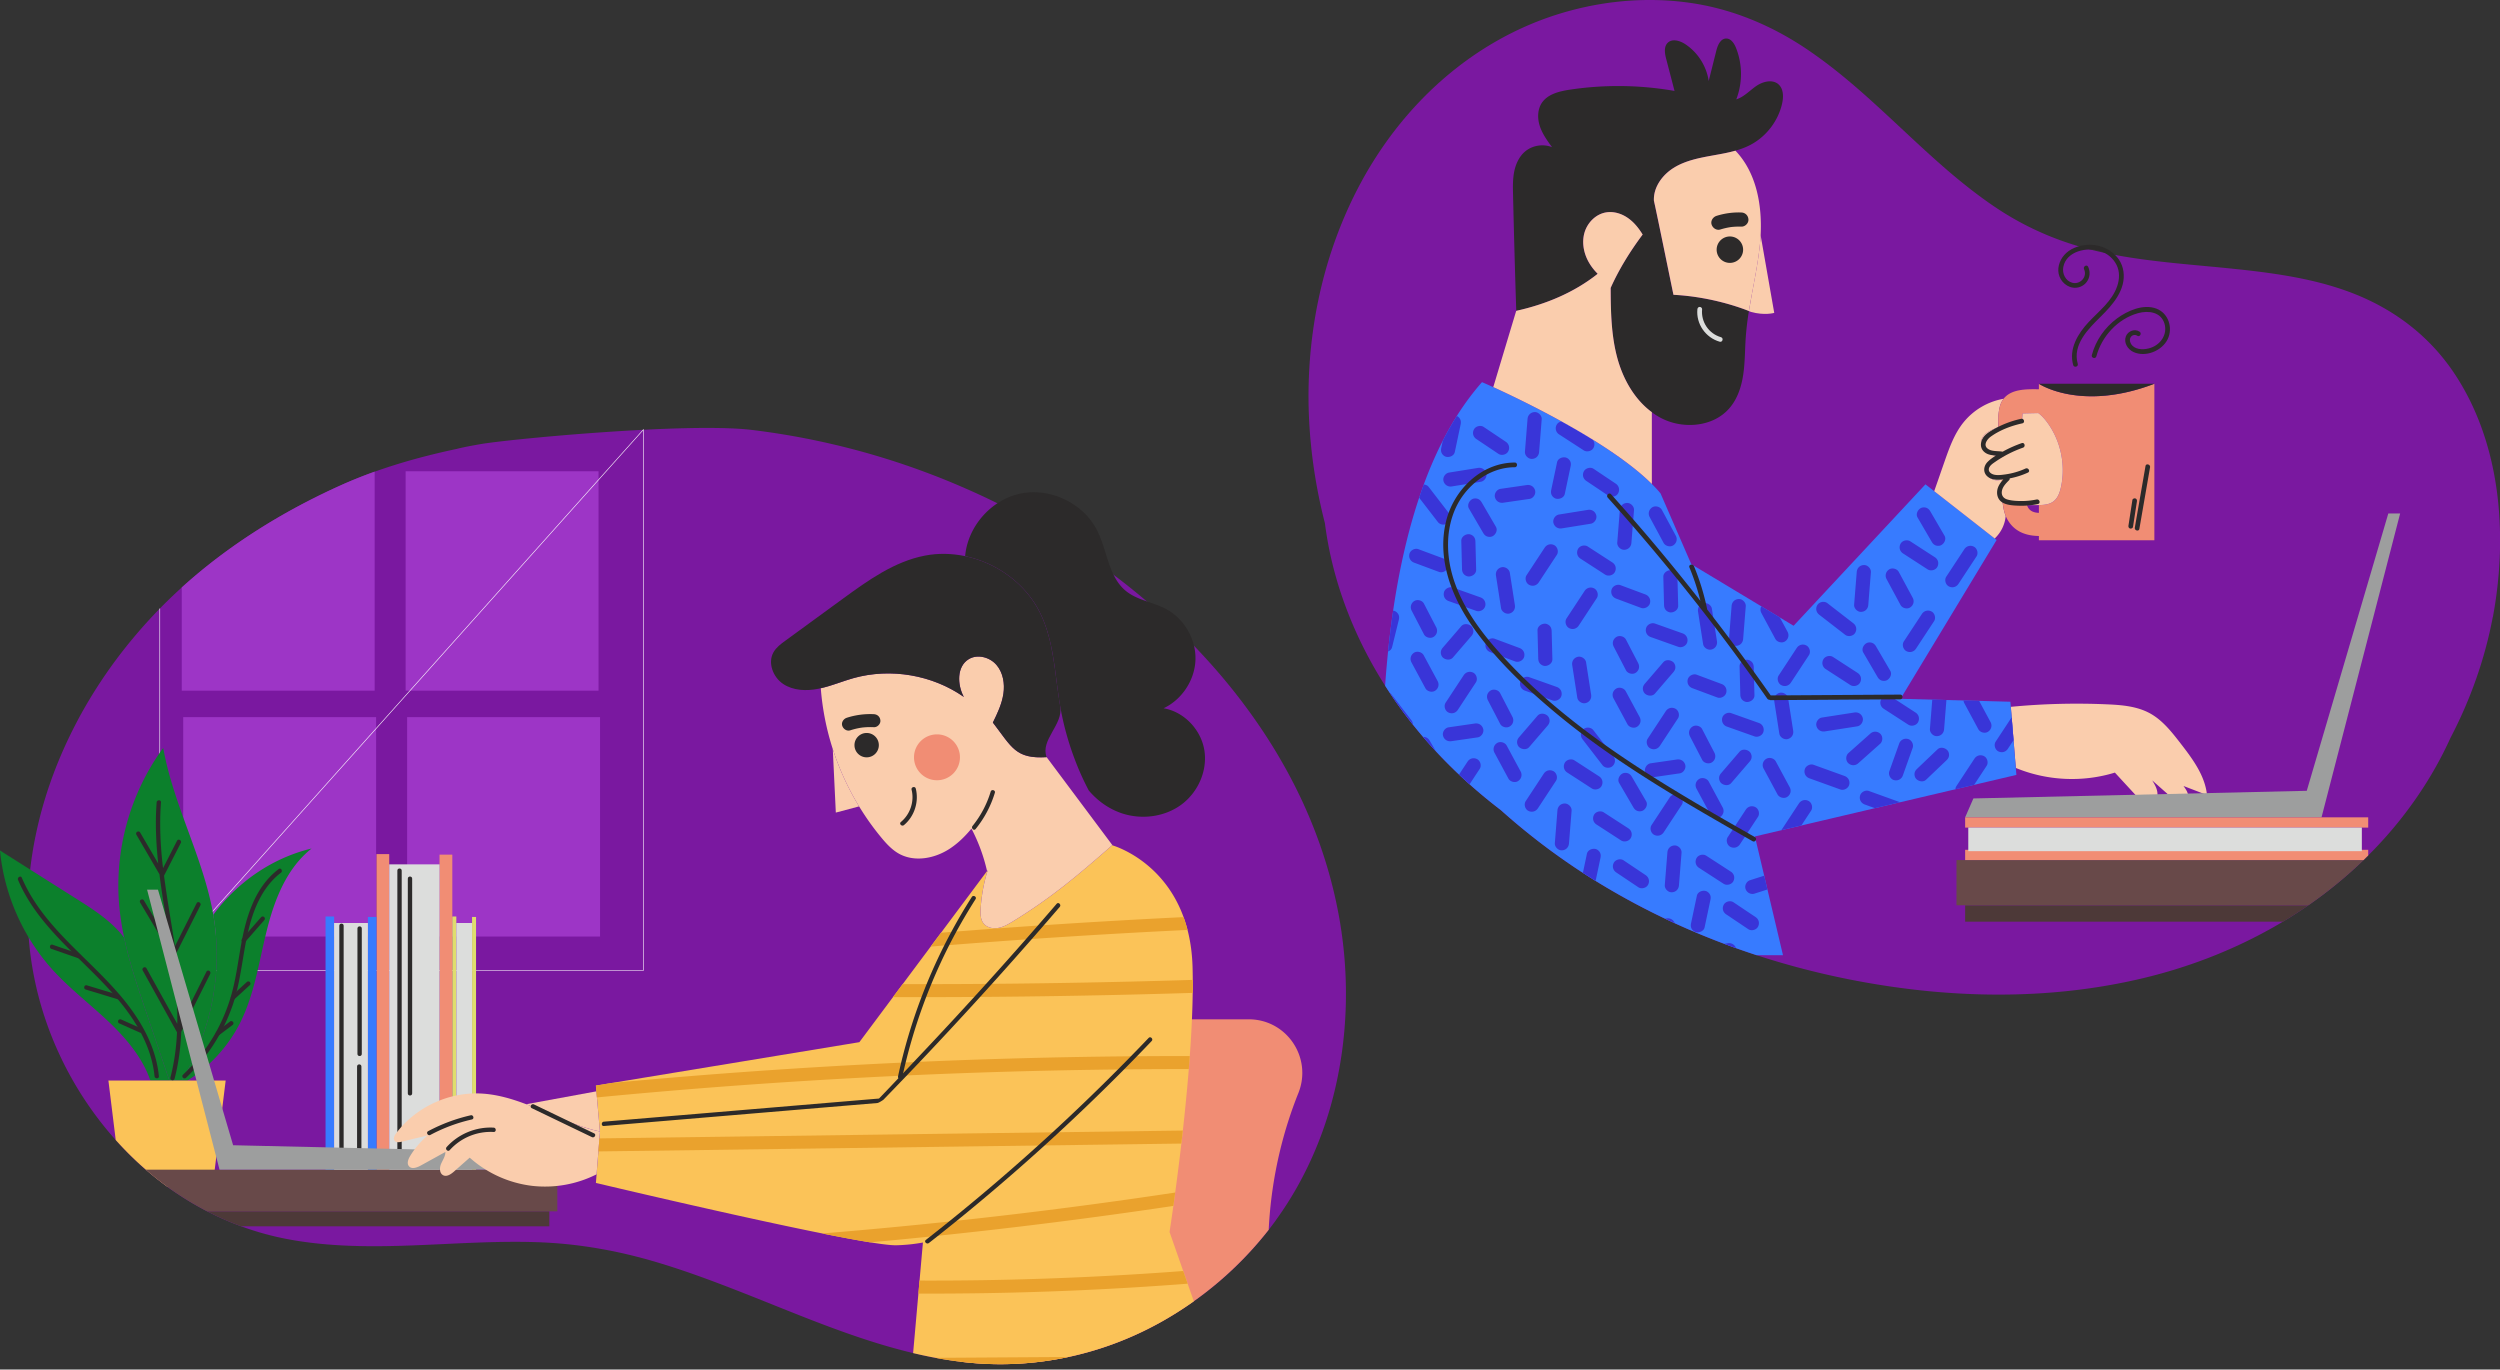 <svg width="460" height="252" fill="none" xmlns="http://www.w3.org/2000/svg"><rect width="100%" height="100%" fill="#333333" stroke="none"/><path d="M234.777 224.507l-.333.457-.339.454-.343.45c-.114.15-.231.3-.348.447-.116.15-.233.297-.35.445l-.355.442a66.188 66.188 0 01-19.595 16.328 61.596 61.596 0 01-10.089 4.4c-.184.06-.365.121-.548.179a58.264 58.264 0 01-1.103.342l-.553.164a60.873 60.873 0 01-2.225.602c-.56.14-1.12.271-1.685.395h-.002a59.602 59.602 0 01-19.619 1.004 74.537 74.537 0 01-4.941-.738h-.002l-.61-.114h-.003l-.609-.119h-.003c-.202-.04-.405-.081-.607-.124h-.003l-.607-.128h-.003c-10.546-2.265-20.6-6.496-30.57-10.476-6.335-2.514-12.696-4.99-19.255-6.891a91.843 91.843 0 00-7.788-1.905h-.002l-.327-.064h-.002l-.326-.062h-.003l-.326-.062h-.002l-.327-.059h-.002l-.327-.06h-.002l-.326-.057h-.003a82.595 82.595 0 00-11.292-1.189c-15.34-.552-30.84 2.302-46.064-.559a53.75 53.75 0 01-10.651-3.178h-.003c-.169-.072-.338-.141-.507-.214h-.002c-.17-.072-.339-.145-.506-.219h-.002c-.17-.074-.336-.148-.503-.224h-.002l-.117-.054c-6.842-3.105-13.008-7.579-18.163-13.038a63.804 63.804 0 01-3.89-4.519l-.332-.429-.328-.43a64.502 64.502 0 01-7.18-12.041l-.223-.49-.216-.492-.215-.495c-.071-.164-.14-.331-.21-.497a62.618 62.618 0 01-4.014-14.032v-.007l-.004-.007c-1.263-7.852-.958-15.904.626-23.706l.003.002a72.56 72.56 0 01.567-2.567l.002-.011.036-.15.074-.302.038-.15.062-.252.007-.031.004-.019v-.003l.115-.449.024-.091.016-.059.12-.45.014-.052a77.027 77.027 0 011.534-4.995 81.771 81.771 0 013.407-8.333l.26-.542.262-.54.266-.538.272-.535.274-.533.279-.533v-.002l.28-.53v-.003a89.045 89.045 0 019.764-14.498l.386-.464.388-.463.393-.46a93.455 93.455 0 014.093-4.46c7.452-7.597 16.243-13.886 25.706-18.93l.143-.075.56-.295.562-.293.562-.29.565-.288a130.63 130.63 0 015.148-2.455c6.895-3.09 14.064-5.152 21.375-6.707 1.33-.352 4.014-.816 4.024-.816 4.655-.902 38.356-4.113 50.237-2.667a139.37 139.37 0 0111.486 1.882l.631.133.631.135.632.139.631.14.629.145.629.147.629.15a139.822 139.822 0 0114.22 4.239l.605.219.606.221h.002l.603.224.602.226c2.414.91 4.801 1.89 7.159 2.933h.005c12.541 5.535 24.246 12.921 34.461 21.91a121.705 121.705 0 017.908 7.614v.004c5.391 5.681 10.196 11.877 14.229 18.526l.227.375.002.005.165.276.059.098.153.259.028.05.265.452.014.026a95.22 95.22 0 013.736 7.077l.262.559.259.561.255.561c2.873 6.389 4.996 13.074 6.256 19.924l.11.604c.036.202.069.405.105.604l.1.607c.033.202.064.404.095.607l.091.606c.412 2.84.676 5.702.781 8.582.238 6.423-.3 12.891-1.663 19.182v.002c-.088.405-.179.812-.274 1.214v.002c-.047.202-.095.404-.145.604v.003c-.05.202-.098.402-.15.604v.002c-.05.2-.103.402-.155.602v.002c-.053.2-.105.4-.16.6v.002l-.164.6v.002c-.057.2-.112.4-.172.597v.002c-.057.2-.116.398-.176.597v.003a68.003 68.003 0 01-5.822 13.787 63.038 63.038 0 01-3.967 6.191l.026-.019z" fill="#7A18A0"/><path d="M33.442 127.077h35.495V86.782a86.094 86.094 0 00-6.21 2.496c-10.643 4.785-20.69 11.03-29.285 18.813v18.986zm41.194.008h35.496V86.712H74.636v40.373zM33.71 172.328h35.495v-40.373H33.71v40.373zm41.202 0h35.495v-40.373H74.912v40.373z" fill="#9D35C6"/><path d="M29.4 111.979v66.587m0 0h88.973V79.063L29.4 178.566z" stroke="#FEFEFE" stroke-width=".106" stroke-miterlimit="10"/><path d="M69.275 216.217h2.342v-59.063h-2.342v59.063zm11.597.001h2.354v-58.965h-2.354v58.965z" fill="#F18D74"/><path d="M71.617 216.209h9.26v-57.167h-9.26v57.167z" fill="#DCDDDC"/><path d="M59.901 216.21h1.577v-47.575h-1.577v47.575zm7.794.006h1.578v-47.497h-1.578v47.497z" fill="#377BFF"/><path d="M61.474 216.216h6.22v-46.384h-6.22v46.384z" fill="#DCDDDC"/><path d="M83.228 216.21h.736v-47.575h-.736v47.575zm3.632.006h.734v-47.497h-.733v47.497z" fill="#DFDD6D"/><path d="M83.962 216.216h2.894v-46.384h-2.894v46.384z" fill="#DCDDDC"/><path d="M62.433 170.33v42.557c0 .513.8.513.8 0V170.33c0-.514-.8-.514-.8 0zm3.337.507v23.092c0 .514.8.514.8 0v-23.092c0-.514-.8-.514-.8 0zm-.07 25.396v16.506c0 .514.8.516.8 0v-16.506c0-.514-.8-.514-.8 0zm7.413-36.045v54.322c0 .514.8.514.8 0v-54.322c0-.514-.8-.514-.8 0zm1.925 1.479v39.522c0 .513.801.516.801 0v-39.522c0-.514-.8-.514-.8 0z" fill="#2C2A2A"/><path d="M26.823 185.997c1.449 4.273 2.895 8.554 4.343 12.826h-3.495c-1.415-4.112-4.312-7.604-7.47-10.63-3.441-3.292-7.272-6.182-10.481-9.705C4.24 172.451.77 164.606 0 156.492c4.655 2.94 9.303 5.88 13.958 8.825 2.4 1.518 4.815 3.045 6.878 4.993.72.685 1.408 1.42 2.001 2.212.977 4.57 2.48 9.042 3.984 13.475h.002zm30.512-29.871c-4.607 3.635-6.863 9.472-8.271 15.174-1.415 5.695-2.24 11.622-4.865 16.87a26.913 26.913 0 01-9.703 10.647h-1.09c5.433-8.88 7.591-19.729 5.921-30.007a7.907 7.907 0 00-.081-.471c4.36-5.999 10.854-10.479 18.087-12.213h.002z" fill="#0C802C"/><path d="M39.246 168.343c.034.159.057.311.081.471 1.673 10.278-.488 21.125-5.92 30.007h-2.24c-1.448-4.272-2.896-8.554-4.343-12.826-1.503-4.434-3.006-8.906-3.983-13.475a50.559 50.559 0 01-.879-5.614c-.984-10.311 1.944-20.942 8.072-29.289 1.863 10.543 7.383 20.184 9.215 30.726h-.003z" fill="#0C802C"/><path d="M41.523 198.82l-2.4 19.512h-8.37a59.47 59.47 0 01-8.244-7.252 75.705 75.705 0 01-1.215-1.32l-1.346-10.94h21.575z" fill="#FBC358"/><path d="M37.985 178.788l-4.58 9.168c.025-2.978-.185-5.966-.53-8.923a123.938 123.938 0 00-.48-3.556l4.475-8.884c.23-.457-.46-.864-.691-.402-1.33 2.636-2.657 5.273-3.986 7.911-.667-4.324-1.45-8.632-2.01-12.973 0 0 .002 0 .002-.002l3.083-6.028c.233-.457-.458-.861-.691-.402l-2.573 5.031c-.024-.212-.057-.423-.081-.635-.417-3.804-.593-7.638-.3-11.458.038-.512-.76-.509-.8 0-.29 3.758-.108 7.512.29 11.249l-3.324-5.704c-.26-.445-.95-.043-.69.404l4.24 7.279c.284 2.259.629 4.514.996 6.758.338 2.076.688 4.155 1.01 6.239a19703.26 19703.26 0 00-4.867-8.183c-.262-.442-.956-.04-.691.402l5.768 9.693c.021.036.057.057.09.086.546 3.784.96 7.583.982 11.413.002.373-.003.744-.01 1.115-1.889-3.406-3.778-6.812-5.665-10.218-.25-.45-.941-.048-.691.402l6.31 11.379c-.13 2.807-.506 5.595-1.219 8.318-.128.498.641.709.772.212.741-2.835 1.108-5.73 1.234-8.637 1.775-3.551 3.548-7.103 5.32-10.652.229-.459-.462-.863-.69-.402h-.003zm13.301-18.89c-4.403 3.33-6.018 8.834-6.943 14.029-.538 3.031-.924 6.099-1.758 9.068a32.351 32.351 0 01-3.166 7.481 32.748 32.748 0 01-5.748 7.274c-.375.354.192.92.564.563a33.453 33.453 0 008.581-13.375c1.913-5.588 1.861-11.644 3.917-17.186 1.017-2.75 2.587-5.373 4.958-7.167.405-.307.007-1.001-.405-.69v.003zm-29.34 23.057c-3.952-4.598-8.667-8.473-12.59-13.095-2.15-2.531-4.039-5.29-5.342-8.354-.2-.473-.891-.064-.691.402 4.696 11.049 16.17 16.963 22.07 27.177 1.59 2.747 2.733 5.77 3.043 8.944.05.506.85.511.8 0-.557-5.728-3.604-10.79-7.29-15.079v.005z" fill="#2C2A2A"/><path d="M48.622 168.75c-.146-.146-.424-.162-.567 0l-3.495 3.986c-.143.162-.16.405 0 .564.145.145.424.162.567 0l3.495-3.987c.143-.161.16-.406 0-.563zm-2.648 11.944a.405.405 0 00-.564 0l-2.824 2.583c-.16.146-.147.417 0 .564.16.16.405.148.565 0l2.823-2.583c.16-.145.148-.416 0-.564zm-3.073 7.384c-.107-.164-.37-.278-.548-.142l-2.447 1.848c-.166.126-.271.349-.143.545.108.166.37.278.548.145.815-.616 1.632-1.235 2.447-1.849.167-.126.272-.352.143-.547zm-16.797 1.209l-3.786-1.689c-.198-.088-.429-.057-.548.143-.1.171-.055.459.143.547 1.263.561 2.523 1.125 3.786 1.689.197.088.428.057.548-.145.1-.172.054-.457-.143-.545zm-4.266-6.208c-1.95-.59-3.902-1.182-5.856-1.777-.493-.149-.705.621-.211.771l5.855 1.777c.494.15.706-.621.212-.771zm-7.267-7.553l-4.893-1.698c-.488-.169-.696.602-.212.771l4.893 1.698c.486.169.696-.602.212-.771z" fill="#2C2A2A"/><path d="M44.404 225.65h56.677v-2.772h-62.97a55.816 55.816 0 006.29 2.772h.003z" fill="#4D3938"/><path d="M38.111 222.88h64.439v-7.664H26.819a57.802 57.802 0 0011.292 7.664z" fill="#684949"/><path d="M27.065 163.704l13.327 51.515h60.413l-1.4-3.201-56.511-1.294-13.825-47.02h-2.004z" fill="#9D9E9E"/><path d="M238.903 201.122c-2.578 6.427-4.96 14.952-5.463 25.159a66.1 66.1 0 01-20.326 17.25c-10.928 5.976-23.374 8.523-35.829 7.091l-.657-.078v-62.992h53.132c7.006 0 11.742 7.067 9.143 13.57z" fill="#F18D74"/><path d="M110.381 208.199l-.641-7.388-.095-1.063 48.476-7.986 23.493-31.484c.007.057.024.105.033.16a29.84 29.84 0 00-1.208 6.812c-.047.911-.04 1.894.513 2.619.607.79 1.727 1.047 2.704.871.984-.169 1.856-.685 2.711-1.206 7.095-4.344 12.043-8.547 18.306-14.042l.048.065s14.146 3.97 14.706 22.283c.553 18.323-4.231 48.849-4.231 48.849l4.465 12.747a66.231 66.231 0 01-6.542 4.096c-10.928 5.975-23.374 8.523-35.829 7.091-3.138-.359-6.228-.93-9.277-1.656l1.806-20.342a31.464 31.464 0 01-4.872.504c-6.449.167-55.3-11.47-55.3-11.47l.126-1.582.615-7.747-.007-.136v.005z" fill="#FBC358"/><path d="M197.785 139.796a53.553 53.553 0 01-2.704-9.807c-1.017-5.847-1.096-12.012-3.752-17.314-2.657-5.322-7.943-9.123-13.742-10.343.465-5.464 4.808-10.407 10.199-11.517 5.489-1.135 11.569 1.798 14.097 6.795 1.872 3.73 2.063 8.53 5.31 11.149 2.087 1.694 4.96 2.02 7.335 3.283 3.336 1.765 5.527 5.502 5.439 9.272-.088 3.77-2.456 7.398-5.87 9.008 3.776.633 6.888 3.939 7.502 7.707.617 3.78-1.167 7.778-4.255 10.04-3.087 2.27-7.311 2.788-10.942 1.575-2.368-.799-4.462-2.293-6.073-4.203a49.44 49.44 0 01-2.544-5.647v.002z" fill="#2C2A2A"/><path d="M158.072 148.38a49.425 49.425 0 01-4.841-10.558 48.477 48.477 0 01-2.199-11.095l-.017-.088c2.042-.454 3.993-1.284 6.009-1.853 6.839-1.917 14.511-.613 20.326 3.459-1.222-2.262-1.32-5.585.882-6.941 1.598-.99 3.864-.4 5.103 1.03 1.231 1.42 1.567 3.456 1.289 5.326-.282 1.869-1.096 3.601-1.937 5.295 3.511 4.553 4.162 6.715 9.896 6.363l12.091 16.177c-6.264 5.495-11.212 9.696-18.307 14.041-.855.521-1.727 1.038-2.711 1.206-.977.176-2.096-.078-2.704-.87-.552-.726-.56-1.71-.512-2.619.136-2.31.543-4.6 1.208-6.813.031-.111.071-.23.105-.345l-.136.184a31.995 31.995 0 00-2.871-7.812c-1.151 1.392-2.423 2.652-3.928 3.651-2.742 1.83-6.464 2.565-9.358.992-1.327-.728-2.376-1.877-3.336-3.042a48.213 48.213 0 01-4.045-5.688h-.007z" fill="#FACDAD"/><path d="M177.588 102.331c5.798 1.223 11.087 5.024 13.741 10.343 2.654 5.304 2.735 11.467 3.753 17.314.583 3.347-3.71 6.156-2.502 9.325-5.734.352-6.385-1.811-9.896-6.363.841-1.694 1.655-3.426 1.936-5.295.279-1.87-.057-3.906-1.288-5.326-1.239-1.43-3.505-2.022-5.103-1.03-2.202 1.358-2.104 4.681-.882 6.941-5.815-4.075-13.487-5.376-20.326-3.459-2.016.566-3.967 1.397-6.009 1.853-.136.041-.279.065-.417.098-2.192.44-4.624.359-6.487-.878-1.863-1.239-2.887-3.882-1.792-5.83.51-.902 1.375-1.549 2.216-2.158 3.528-2.58 7.057-5.149 10.585-7.723 4.624-3.371 9.439-6.82 15.047-7.907 2.456-.478 4.984-.416 7.424.095z" fill="#2C2A2A"/><path d="M158.071 148.374l-4.281 1.142c-.183-3.899-.374-7.805-.56-11.701a49.504 49.504 0 004.841 10.559zm-61.253 54.802c4.496 1.703 8.863 4.034 13.558 5.017l.007.135-.614 7.748a21.093 21.093 0 01-11.831 2.124 21.02 21.02 0 01-11.512-5.193c-.96.847-1.92 1.694-2.88 2.548-.56.494-1.32 1.022-1.992.694-.705-.352-.705-1.375-.4-2.093.312-.728.815-1.413.791-2.196l-4.56 2.517c-.679.366-1.625.702-2.127.119-.448-.511-.153-1.301.2-1.877a15.493 15.493 0 013.23-3.794 1205.6 1205.6 0 00-4.824 1.159c-.431.104-.96.176-1.241-.169-.327-.39-.04-.975.264-1.389 3.56-4.746 9.544-7.572 15.478-7.324 2.928.128 5.711.935 8.446 1.972l.007.002z" fill="#FACDAD"/><path d="M109.738 200.806l.641 7.388c-4.696-.982-9.063-3.313-13.558-5.016 4.312-.79 8.614-1.58 12.919-2.372h-.002z" fill="#FACDAD"/><path d="M109.32 208.54l-11.066-5.323c-.462-.224-.867.466-.402.689l11.066 5.324c.462.221.867-.466.402-.69zm-18.487-1.055c-3.24-.181-6.483 1.158-8.648 3.573-.343.38.221.949.565.564a10.141 10.141 0 018.08-3.338c.515.029.513-.77 0-.799h.003zm-4.222-2.271a31.415 31.415 0 00-7.826 2.921c-.453.243-.05.933.405.69a30.505 30.505 0 017.633-2.842c.503-.112.29-.883-.212-.771v.002zm95.675-59.555a18.542 18.542 0 01-3.34 6.32c-.322.397.24.966.564.566a19.497 19.497 0 003.545-6.675c.148-.492-.621-.704-.771-.211h.002zm-13.784-.559c-.124-.499-.896-.287-.77.212.541 2.165-.257 4.517-1.967 5.937-.396.331.173.892.567.566 1.927-1.6 2.777-4.293 2.172-6.715h-.002zm-7.704-13.691a14.026 14.026 0 00-4.986.659c-.596.193-1.043.84-.839 1.475.193.595.837 1.044 1.475.837a12.779 12.779 0 011.696-.43c.086-.017.174-.031.26-.045.033-.005.379-.048.191-.029.069-.009.166-.019.183-.021.086-.01.174-.017.262-.024a12.991 12.991 0 011.754-.026c.629.033 1.229-.573 1.2-1.197-.031-.678-.526-1.163-1.2-1.199h.004zm.908 5.7a2.241 2.241 0 01-4.483 0 2.24 2.24 0 014.483 0z" fill="#2C2A2A"/><path d="M176.632 139.347a4.222 4.222 0 01-4.226 4.22 4.225 4.225 0 01-4.229-4.22 4.225 4.225 0 014.229-4.222 4.224 4.224 0 014.226 4.222z" fill="#F18D74"/><path d="M196.554 249.684l-17.787.114-6.618.043c1.696.316 3.406.578 5.134.775a59.588 59.588 0 0019.271-.932zm21.154-15.819a614.866 614.866 0 01-36.951 1.689c-3.854.06-7.709.081-11.564.069l-.212 2.396a615.289 615.289 0 0049.544-1.818l-.817-2.336zm-1.471-14.438a947.09 947.09 0 01-28.977 3.916 967.03 967.03 0 01-35.991 3.615c3.39.681 6.428 1.249 8.827 1.637a971.9 971.9 0 0055.802-6.706c.105-.749.22-1.57.339-2.459v-.003zm1.4-11.406l-34.028.456c-16.376.219-32.75.44-49.125.662l-24.19.326-.191 2.397 45.949-.618c16.377-.221 32.751-.443 49.125-.661l12.188-.165c.091-.785.184-1.584.274-2.4l-.002.003zm1.278-13.708a1127.631 1127.631 0 00-106.349 4.955l-2.928.482.095 1.064.098 1.113a1128.826 1128.826 0 0141.529-3.233 1133.258 1133.258 0 0167.372-1.984c.064-.799.126-1.598.183-2.395v-.002zm.549-14.013c-3.959.123-7.917.23-11.876.323-13.83.328-27.664.483-41.499.457l-1.784 2.39a1631.585 1631.585 0 0055.15-.778c.011-.813.014-1.612.009-2.395v.003zm-1.69-11.551a1440.004 1440.004 0 00-44.625 2.874l-1.903 2.55a1432.069 1432.069 0 0147.257-3.066 26.277 26.277 0 00-.729-2.36v.002z" fill="#EAA22D"/><path d="M194.424 166.3a778.776 778.776 0 01-25.23 27.971c-2.435 2.574-4.989 5.321-7.457 7.862-.059.059.012-.067 0 0-6.48.542-12.96 1.087-19.438 1.632l-19.962 1.679c-3.74.314-7.48.628-11.223.944-.507.043-.515.842 0 .797l19.864-1.67c6.654-.559 13.308-1.118 19.962-1.679l10.488-.88c.295-.026 1.105-.588 1.105-.588a779.734 779.734 0 0032.46-35.501c.334-.388-.229-.957-.565-.567h-.004zm16.92 24.687a386.005 386.005 0 01-15.362 15.214 382.127 382.127 0 01-25.62 21.943c-.405.316.164.88.565.564a381.213 381.213 0 0016.643-13.806 381.92 381.92 0 0024.338-23.354c.355-.373-.209-.937-.564-.564v.003z" fill="#2C2A2A"/><path d="M178.814 165.044a100.934 100.934 0 00-11.621 25.382 101.146 101.146 0 00-1.954 7.619c-.107.502.662.716.77.214a100.258 100.258 0 019.52-26.02 101.475 101.475 0 013.973-6.791c.279-.435-.414-.835-.691-.402l.003-.002z" fill="#2C2A2A"/><path d="M458.68 113.491c-1.454 7.76-4.129 15.272-7.791 22.279-3.411 7.531-8.221 14.47-13.958 20.435-11.49 11.96-26.48 19.919-42.559 23.768-17.706 4.239-36.31 3.77-54.08.24-16.348-3.247-32.246-9.238-46.452-17.973a123.238 123.238 0 01-17.677-13.173c-8.193-6.27-15.409-13.744-21.051-22.507-5.918-9.172-9.963-19.548-11.328-30.295a95.77 95.77 0 01-2.628-15.09c-1.529-16.332 1.444-33.111 9.263-47.6 7.745-14.327 20.276-25.847 35.936-30.859l.162-.052.162-.052.04-.012.124-.038.162-.05.081-.024.084-.026.164-.05.005-.002.157-.048.164-.048.162-.047h.003l.164-.048.165-.047.038-.01.126-.036.164-.045.079-.021.086-.024.164-.045.119-.031.048-.012.324-.086.007-.002C296.218.045 303.467-.488 310.541.466c7.781 1.04 15.037 4.018 21.556 8.342.381.252.76.51 1.134.768l.002.005c8.445 5.83 15.547 13.304 23.202 20.098l.04.038.475.418.085.076.429.376.115.1.4.35.181.155.288.247.281.24.281.238.241.205.264.22.279.234.3.25.229.188.326.266.212.171.313.252.259.21.281.223.267.212.281.221.269.212.346.266.195.15.296.226.302.229.208.157.338.252.369.27.174.13.426.306.155.112.422.3.143.102.036.024c.183.128.367.257.55.383l.019.012c.191.13.381.261.574.39 6.435 4.343 13.442 7.11 21.041 8.618 7.676 1.527 15.517 1.976 23.298 2.797 7.571.804 15.266 1.881 22.361 4.803 7.14 2.94 13.222 7.654 17.579 14.05 8.825 12.962 10.142 30.086 7.333 45.138l-.016-.005z" fill="#7A18A0"/><path d="M389.139 142.158c-5.932 1.83-12.496 1.518-18.225-.856l-.92-11.244a126.861 126.861 0 0117.713-.459c2.692.114 5.47.347 7.841 1.629 2.334 1.266 4.028 3.426 5.653 5.524 2.223 2.871 4.522 5.939 4.889 9.536-1.442-.557-2.883-1.111-4.324-1.665.364.511.745 1.032.841 1.648.102.616-.158 1.344-.746 1.551-.679.243-1.372-.269-1.911-.744-1.319-1.164-2.63-2.324-3.94-3.485.453.735.912 1.515.962 2.383.062.866-.433 1.837-1.291 2.003-.905.174-1.694-.564-2.318-1.239-1.406-1.525-2.823-3.059-4.219-4.579l-.005-.003z" fill="#FACDAD"/><path d="M303.939 89.053c.591.58 1.129 1.16 1.605 1.743l5.654 13.014 18.825 11.332 24.26-26.025 1.613 1.256 11.15 8.723.331.261-17.68 29.225 20.215.537.078.938.92 11.244.105 1.282-48.112 11.322 5.167 21.858h-4.839c-10.282-3.356-20.19-7.862-29.391-13.518a123.238 123.238 0 01-17.677-13.173c-8.193-6.27-15.41-13.744-21.051-22.507l-.25-.39v-.015l.059-.835c.031-.43.067-.863.1-1.296l.069-.823a306.908 306.908 0 01.208-2.276c.045-.459.09-.919.138-1.38l.081-.771c.052-.48.107-.963.162-1.444l.086-.716c.059-.49.121-.98.185-1.47l.086-.654c.069-.523.143-1.044.217-1.567l.107-.74c.079-.53.16-1.059.243-1.589l.091-.552c.085-.533.176-1.063.267-1.591l.092-.528c.098-.552.201-1.104.305-1.656l.084-.44c.119-.614.24-1.225.369-1.834l.093-.44c.119-.564.241-1.125.369-1.684l.098-.426c.129-.564.262-1.125.4-1.684l.088-.364c.15-.602.305-1.201.463-1.796l.069-.264c.166-.623.34-1.241.519-1.86l.093-.319c.167-.573.341-1.146.517-1.712l.095-.305c.181-.575.367-1.146.558-1.712l.085-.257c.21-.616.424-1.225.646-1.832l.055-.152c.219-.597.443-1.19.674-1.777l.091-.228c.221-.557.445-1.106.679-1.651l.104-.248c.243-.563.489-1.122.744-1.674l.059-.13a61.23 61.23 0 01.844-1.761l.045-.088a67.2 67.2 0 01.855-1.653l.091-.167c.283-.525.574-1.042.869-1.553l.091-.16c.309-.532.629-1.056.953-1.572l.043-.066a49.57 49.57 0 011.034-1.573l.071-.102c.334-.485.674-.963 1.022-1.432l.117-.157c.343-.459.695-.911 1.053-1.356l.1-.126c.388-.478.784-.944 1.189-1.4 0 0 .755.32 2.049.91 5.643 2.583 21.551 10.23 29.191 17.833l.012-.007z" fill="#377BFF"/><path d="M271.096 123.782c-.651-.342-1.382-.14-1.782.467a2927.28 2927.28 0 00-3.319 5.047c-.374.569-.133 1.461.467 1.779.653.345 1.384.143 1.782-.466 1.105-1.682 2.211-3.366 3.319-5.047.374-.571.133-1.463-.467-1.78zm-6.572 1.536c-.853-1.582-1.706-3.166-2.562-4.748-.321-.599-1.203-.839-1.782-.466-.61.393-.812 1.137-.467 1.779l2.559 4.748c.324.6 1.206.838 1.782.467.61-.393.813-1.138.467-1.78h.003zm6.193-10.101c-.486-.447-1.368-.552-1.842 0l-3.383 3.934c-.226.267-.381.559-.381.921 0 .318.141.699.381.918.489.447 1.368.552 1.842 0l3.383-3.934c.228-.267.381-.559.381-.919 0-.318-.141-.699-.381-.918v-.002zm-6.464.183l-2.251-4.338c-.314-.605-1.21-.835-1.782-.467-.617.398-.803 1.133-.467 1.78.753 1.446 1.503 2.892 2.254 4.338.314.607 1.213.835 1.782.467.617-.398.803-1.133.467-1.78h-.003zm12.014-11.022c-.715.181-1.12.82-1.008 1.539.31 1.988.622 3.977.931 5.966.108.673.884 1.175 1.542 1.008.714-.183 1.122-.821 1.007-1.539a4325.11 4325.11 0 00-.931-5.966c-.105-.673-.884-1.175-1.541-1.006v-.002zm-3.846 5.545c-1.696-.602-3.39-1.206-5.087-1.808-.643-.228-1.458.186-1.636.847-.189.702.162 1.389.848 1.634 1.696.602 3.392 1.204 5.089 1.808.643.228 1.455-.186 1.634-.847a1.327 1.327 0 00-.848-1.632v-.002zm-2.178-11.633c-.662-.005-1.384.507-1.365 1.235l.133 5.183c.01.35.093.668.334.937.214.238.577.426.901.426.662.005 1.386-.507 1.367-1.235l-.136-5.183c-.007-.35-.093-.67-.333-.937-.215-.238-.574-.423-.901-.426zm-4.68 4.465c-1.529-.571-3.056-1.139-4.586-1.708-.638-.238-1.458.193-1.634.847-.191.709.164 1.377.848 1.632 1.529.57 3.057 1.139 4.586 1.707.639.238 1.458-.192 1.634-.846.191-.707-.164-1.378-.848-1.632zm20.268 39.142c-.65-.342-1.382-.143-1.782.466-1.105 1.682-2.213 3.364-3.319 5.048-.374.571-.133 1.463.467 1.779.651.343 1.382.14 1.782-.466 1.106-1.684 2.211-3.366 3.319-5.048.374-.571.133-1.463-.467-1.779zm-6.038.042l-2.559-4.748c-.324-.6-1.205-.838-1.782-.466-.61.392-.812 1.137-.467 1.779l2.559 4.748c.324.599 1.205.837 1.782.466.61-.393.812-1.14.467-1.779zm4.954-10.243c-.486-.445-1.368-.552-1.842 0l-3.383 3.935c-.229.266-.381.559-.381.92 0 .319.141.699.381.918.486.445 1.368.552 1.842 0 1.127-1.313 2.253-2.623 3.383-3.934.228-.267.381-.561.381-.921 0-.318-.141-.699-.381-.918zm-6.47.184c-.751-1.446-1.504-2.892-2.252-4.339-.314-.606-1.21-.832-1.782-.466-.617.397-.803 1.132-.467 1.779.751 1.447 1.504 2.893 2.254 4.339.315.607 1.213.833 1.782.466.617-.397.803-1.132.467-1.779h-.002zm12.019-11.02c-.714.181-1.119.819-1.007 1.539.309 1.989.622 3.978.931 5.966.105.673.884 1.173 1.542 1.006.714-.181 1.119-.82 1.007-1.539-.309-1.988-.619-3.977-.931-5.965-.105-.674-.884-1.176-1.542-1.007zm-3.845 5.541c-1.696-.602-3.393-1.206-5.089-1.806-.641-.228-1.456.186-1.634.847-.188.699.162 1.387.848 1.632l5.089 1.808c.643.228 1.455-.186 1.634-.847.188-.7-.162-1.389-.848-1.634zm-2.185-11.642c-.662-.005-1.384.507-1.365 1.232l.136 5.183c.01.35.093.671.334.938.214.235.576.423.9.425.662.005 1.384-.506 1.368-1.234l-.136-5.183c-.01-.35-.093-.671-.334-.938-.214-.235-.576-.423-.9-.425l-.003.002zm-4.673 4.476l-4.586-1.708c-.638-.238-1.458.193-1.634.847-.191.709.164 1.377.848 1.632 1.529.571 3.057 1.139 4.586 1.708.639.237 1.458-.193 1.634-.847.191-.709-.164-1.38-.848-1.634v.002zm-19.613 14.093a1.395 1.395 0 00-.3-.826 3763.27 3763.27 0 01-3.688-4.786 1.044 1.044 0 00-.284-.254 82.763 82.763 0 004.272 5.866zm4.226 4.913l-1.12-1.92c-.176-.302-.405-.542-.745-.661a1.344 1.344 0 00-.496-.069 87.22 87.22 0 002.361 2.647v.003zm2.841-1.861l4.843-.701c.674-.098 1.187-.869 1.025-1.527-.174-.714-.808-1.13-1.532-1.026-1.615.236-3.228.469-4.844.704-.674.098-1.186.869-1.024 1.527.174.712.808 1.128 1.53 1.023h.002zm4.755 3.307c-.651-.345-1.384-.143-1.782.466l-1.558 2.372a96.308 96.308 0 001.941 1.781l1.866-2.837c.374-.571.133-1.463-.467-1.78v-.002zm36.474-9.283c-.65-.344-1.381-.142-1.782.467l-3.318 5.047c-.374.571-.134 1.463.467 1.779.65.345 1.381.141 1.782-.466 1.105-1.684 2.213-3.366 3.318-5.047.374-.571.134-1.463-.467-1.78zm-6.58 1.533l-2.559-4.747c-.324-.6-1.205-.838-1.782-.467-.61.393-.815 1.14-.467 1.78l2.559 4.75c.324.599 1.206.837 1.782.466.608-.392.812-1.139.467-1.779v-.003zm6.194-10.086c-.486-.447-1.367-.552-1.841 0l-3.383 3.934c-.229.264-.381.559-.381.918 0 .319.14.7.381.921.488.447 1.37.549 1.841 0 1.127-1.313 2.254-2.624 3.383-3.934.229-.267.382-.559.382-.919 0-.318-.143-.699-.382-.92zm-6.46.169c-.751-1.447-1.504-2.893-2.254-4.339-.315-.604-1.21-.833-1.782-.466-.617.397-.803 1.132-.467 1.779.75 1.446 1.503 2.893 2.251 4.339.315.606 1.21.835 1.782.466.617-.397.803-1.132.467-1.779h.003zm12.018-11.018c-.715.183-1.122.821-1.008 1.539.31 1.989.619 3.977.931 5.966.105.673.884 1.172 1.542 1.006.712-.181 1.12-.821 1.008-1.539l-.932-5.968c-.107-.673-.884-1.173-1.541-1.006v.002zm-3.846 5.541c-1.696-.602-3.392-1.203-5.089-1.808-.64-.228-1.455.186-1.634.847-.19.7.162 1.389.848 1.634l5.089 1.806c.643.228 1.456-.186 1.637-.847.188-.699-.162-1.389-.848-1.634l-.003.002zm-2.185-11.632c-.66-.005-1.384.506-1.365 1.234l.133 5.181c.01.35.093.671.336.939.214.238.577.424.901.426.66.005 1.384-.509 1.365-1.234l-.136-5.181c-.01-.35-.093-.671-.336-.94-.214-.237-.577-.423-.901-.425h.003zm-4.676 4.464c-1.527-.568-3.056-1.139-4.583-1.708-.641-.238-1.461.193-1.635.847-.19.709.165 1.377.849 1.632 1.527.571 3.056 1.139 4.583 1.708.639.238 1.458-.193 1.635-.847.19-.709-.165-1.377-.849-1.634v.002zm20.264 39.144c-.653-.345-1.384-.143-1.782.466a3664.1 3664.1 0 01-3.319 5.047c-.374.571-.133 1.463.467 1.78.651.342 1.382.14 1.782-.467 1.108-1.681 2.213-3.365 3.319-5.047.374-.571.133-1.463-.467-1.779zm-6.039.04l-2.558-4.748c-.324-.599-1.206-.837-1.782-.466-.61.392-.813 1.139-.467 1.779.853 1.584 1.708 3.166 2.561 4.748.321.599 1.205.839 1.782.466.61-.392.815-1.137.467-1.779h-.003zm4.954-10.242c-.486-.447-1.367-.552-1.841 0l-3.383 3.935c-.229.266-.381.559-.381.918 0 .319.143.702.381.92.486.445 1.367.55 1.841 0 1.13-1.313 2.254-2.623 3.383-3.934.229-.266.382-.559.382-.921 0-.318-.143-.699-.382-.918zm-6.467.183c-.753-1.446-1.504-2.892-2.254-4.338-.315-.607-1.213-.833-1.782-.467-.617.398-.803 1.133-.467 1.78l2.251 4.338c.315.605 1.211.833 1.782.467.617-.398.803-1.133.467-1.78h.003zm12.018-11.022c-.713.18-1.122.82-1.008 1.539l.932 5.968c.104.673.883 1.172 1.541 1.006.715-.183 1.12-.821 1.01-1.539-.31-1.989-.622-3.977-.931-5.966-.105-.673-.884-1.173-1.542-1.006l-.002-.002zm-3.846 5.545l-5.088-1.808c-.641-.228-1.456.186-1.635.847-.19.7.162 1.389.848 1.632 1.697.602 3.39 1.206 5.087 1.805.643.229 1.455-.183 1.634-.846.188-.7-.162-1.39-.848-1.632l.002.002zm-2.178-11.632c-.662-.005-1.387.506-1.365 1.234l.136 5.183c.009.35.092.669.335.938.215.235.575.423.901.425.66.005 1.384-.506 1.365-1.234l-.133-5.183c-.01-.35-.093-.671-.336-.937-.215-.236-.574-.424-.901-.426h-.002zm-4.673 4.466c-1.527-.571-3.057-1.139-4.584-1.71-.641-.238-1.46.195-1.637.847-.19.709.165 1.377.848 1.634l4.584 1.708c.641.24 1.461-.193 1.637-.847.19-.706-.164-1.377-.848-1.632zm-9.186 38.326c.736-.012 1.279-.537 1.339-1.263l.478-6.02c.055-.681-.586-1.347-1.265-1.337-.736.012-1.279.54-1.336 1.263-.162 2.008-.322 4.013-.481 6.018-.055.68.586 1.346 1.265 1.337v.002zm5.024-4.504l4.529 2.936c.572.371 1.46.154 1.787-.448.345-.637.164-1.386-.448-1.781-1.511-.98-3.019-1.958-4.529-2.935-.572-.372-1.46-.157-1.787.444-.345.638-.164 1.387.448 1.784zm-.574 11.83c.643.157 1.465-.174 1.615-.885l1.072-5.072c.072-.342.065-.673-.109-.989-.153-.278-.46-.545-.777-.623-.641-.157-1.465.173-1.615.885l-1.072 5.071c-.072.342-.065.675.107.989.155.281.462.548.777.624h.002zm5.583-3.263c1.354.909 2.709 1.815 4.062 2.724.567.38 1.466.149 1.787-.445.35-.645.16-1.38-.445-1.784l-4.065-2.724c-.564-.38-1.462-.15-1.786.445-.351.645-.16 1.38.447 1.784zm-20.91-27.288c.538-.502.586-1.259.143-1.834l-3.688-4.786c-.417-.543-1.342-.607-1.837-.143-.539.502-.586 1.256-.143 1.834l3.688 4.786c.417.54 1.341.606 1.837.143zm22.7 33.489a1.325 1.325 0 00-1.491-.892l-.653.104c.712.269 1.427.531 2.144.788zm-17.134-25.291c.582-.312.97-1.109.606-1.737l-2.614-4.479c-.174-.302-.402-.542-.743-.661-.303-.105-.708-.095-.996.057-.581.314-.97 1.111-.603 1.737l2.614 4.479c.176.302.405.544.745.661.301.105.708.095.996-.059l-.005.002zm1.947-6.155c1.613-.233 3.229-.469 4.844-.702.676-.098 1.186-.871 1.027-1.53-.174-.711-.808-1.127-1.53-1.022l-4.843.701c-.677.098-1.187.869-1.027 1.527.174.714.808 1.13 1.532 1.023l-.003.003zm-16.869 13.463c.736-.011 1.279-.537 1.339-1.263.16-2.007.319-4.012.481-6.02.053-.678-.588-1.346-1.267-1.337-.736.012-1.28.538-1.337 1.263-.159 2.008-.321 4.013-.479 6.021-.055.68.586 1.346 1.265 1.336h-.002zm6.395-4.758c1.511.978 3.021 1.958 4.529 2.936.572.371 1.461.154 1.787-.445.345-.638.164-1.389-.446-1.784-1.51-.98-3.02-1.958-4.531-2.936-.572-.371-1.46-.154-1.787.445-.345.638-.164 1.389.446 1.784h.002zm-.156 10.383l.898-4.255c.072-.343.065-.673-.107-.99-.155-.28-.46-.545-.776-.623-.641-.157-1.463.174-1.616.882l-.741 3.502c.775.502 1.556.997 2.342 1.482v.002zm3.795-1.559l4.065 2.723c.567.381 1.465.15 1.786-.447.351-.642.16-1.377-.445-1.784-1.356-.909-2.709-1.817-4.064-2.724-.567-.38-1.463-.149-1.787.445-.35.645-.162 1.38.445 1.784v.003zm10.759 9.332c-.221-.621-.814-.971-1.484-.873l-.295.043c.591.28 1.184.559 1.779.83zm.834-23.556c-.651-.343-1.382-.141-1.782.466a4392.217 4392.217 0 01-3.319 5.048c-.374.57-.133 1.462.467 1.779.65.345 1.384.143 1.782-.466 1.105-1.685 2.213-3.366 3.319-5.048.374-.568.133-1.463-.467-1.779zm-20.614-4.163c1.511.977 3.021 1.955 4.529 2.935.572.371 1.46.157 1.787-.445.345-.637.164-1.387-.448-1.784-1.511-.977-3.019-1.957-4.529-2.935-.572-.371-1.46-.157-1.787.447-.345.638-.164 1.387.448 1.784v-.002zm34.507 22.269l2.335-.747-.601-2.538-2.618.839c-.65.21-1.046 1.03-.784 1.665a1.335 1.335 0 001.668.783v-.002zm32.528-51.898c-.65-.342-1.382-.14-1.782.466a3374.317 3374.317 0 01-3.319 5.048c-.374.571-.133 1.463.467 1.779.651.345 1.382.143 1.782-.466 1.106-1.682 2.211-3.366 3.319-5.048.374-.568.134-1.463-.467-1.779zm-3.464-2.522l-2.558-4.748c-.324-.599-1.206-.837-1.783-.466-.609.392-.812 1.137-.466 1.779l2.558 4.748c.324.599 1.206.837 1.782.466.608-.392.813-1.137.467-1.779zm-70.081-25.548c.736-.012 1.279-.54 1.336-1.266.162-2.005.322-4.012.479-6.02.055-.68-.586-1.346-1.265-1.334-.736.012-1.279.537-1.339 1.263l-.479 6.02c-.055.68.589 1.347 1.265 1.337h.003zm5.024-4.511l4.529 2.935c.572.371 1.461.157 1.787-.447.286-.528.212-1.135-.174-1.553a134.578 134.578 0 00-5.703-3.326c-.367.067-.71.28-.889.607a1.33 1.33 0 00.445 1.784h.005zm-.572 11.82c.641.157 1.465-.173 1.615-.882l1.072-5.074c.072-.34.065-.673-.107-.987-.155-.28-.462-.545-.776-.623-.644-.157-1.466.173-1.616.885l-1.072 5.071c-.071.343-.064.673.107.99.155.278.463.544.777.623v-.003zm5.579-3.258c1.356.906 2.709 1.815 4.062 2.724.567.38 1.463.15 1.787-.447.35-.645.159-1.378-.448-1.785a3187.21 3187.21 0 01-4.062-2.723c-.567-.38-1.463-.15-1.787.447-.35.645-.159 1.377.448 1.784zm-4.53 8.729l5.332-.856c.674-.107 1.188-.861 1.026-1.53-.171-.704-.81-1.139-1.529-1.022l-5.332.856c-.674.11-1.186.861-1.027 1.527.172.707.81 1.14 1.532 1.025h-.002zm69.828 3.082c.582-.311.97-1.108.606-1.736l-2.614-4.479c-.176-.302-.405-.542-.746-.661-.302-.105-.707-.095-.995.057-.584.314-.97 1.11-.603 1.736.869 1.494 1.741 2.988 2.611 4.482.176.302.405.542.746.661.3.105.707.095.995-.06zm-14.758 12.279c.736-.012 1.279-.538 1.337-1.263.159-2.008.319-4.013.481-6.018.055-.681-.586-1.347-1.265-1.337-.736.012-1.28.54-1.339 1.263-.16 2.008-.319 4.013-.481 6.02-.055.681.588 1.347 1.267 1.337v-.002zm7.724-10.756c1.51.977 3.021 1.957 4.529 2.935.571.371 1.46.157 1.786-.445.346-.637.165-1.387-.447-1.784a5376.52 5376.52 0 00-4.529-2.935c-.572-.371-1.461-.155-1.787.447-.346.637-.165 1.387.448 1.784v-.002zm-84.08-17.782c.643.157 1.465-.174 1.615-.883l1.072-5.074c.071-.342.067-.673-.107-.99a1.391 1.391 0 00-.593-.558 58.126 58.126 0 00-2.592 4.576l-.279 1.316c-.072.342-.065.675.109.99.153.28.46.544.777.623h-.002zm5.586-3.258c1.355.906 2.708 1.815 4.062 2.721.567.38 1.465.15 1.786-.445.351-.644.16-1.377-.445-1.784-1.356-.906-2.709-1.815-4.064-2.723-.567-.379-1.463-.15-1.787.447-.35.645-.16 1.377.445 1.784h.003zm-5.237 15.427c.538-.502.586-1.259.143-1.834a5391.46 5391.46 0 01-3.688-4.786c-.21-.271-.551-.424-.898-.447a84.478 84.478 0 00-.853 2.435l3.459 4.489c.417.54 1.341.607 1.837.143zm.707-6.711l5.332-.856c.674-.107 1.189-.862 1.027-1.528-.172-.704-.81-1.139-1.53-1.025-1.777.288-3.554.571-5.332.857-.674.109-1.188.863-1.026 1.53a1.33 1.33 0 001.531 1.022h-.002zm7.516 9.155c.582-.31.97-1.108.603-1.736l-2.613-4.479c-.177-.302-.405-.542-.746-.663-.303-.105-.71-.096-.996.059-.581.314-.969 1.108-.603 1.736.872 1.494 1.742 2.988 2.614 4.48.176.302.403.544.743.66.303.105.708.096.996-.059l.002.003zm1.95-6.16c1.615-.232 3.228-.468 4.843-.7.677-.098 1.186-.869 1.027-1.528-.174-.711-.808-1.127-1.53-1.023-1.615.233-3.228.469-4.843.702-.677.098-1.187.868-1.027 1.527.174.714.808 1.13 1.532 1.025l-.002-.002zm86.617 8.099c-.651-.345-1.382-.141-1.782.466a4392.217 4392.217 0 01-3.319 5.048c-.374.57-.133 1.462.467 1.779.65.345 1.384.143 1.782-.466l3.319-5.048c.374-.568.133-1.463-.467-1.779zm-77.218-.282c-.65-.345-1.381-.142-1.782.467-1.107 1.681-2.21 3.365-3.318 5.047-.377.571-.134 1.463.467 1.779.65.345 1.381.143 1.782-.466 1.105-1.684 2.211-3.366 3.316-5.047.376-.571.133-1.463-.467-1.78h.002zm22.352-1.748l-2.558-4.748c-.324-.6-1.206-.837-1.782-.466-.608.392-.813 1.137-.467 1.779.852 1.584 1.705 3.166 2.558 4.748.324.599 1.206.839 1.782.466.61-.392.813-1.137.467-1.78zm-52.941 21.298c.353-.131.646-.398.741-.788l1.239-5.035c.083-.34.088-.671-.076-.992-.146-.286-.444-.562-.756-.65a1.28 1.28 0 00-.217-.04 171.988 171.988 0 00-.931 7.502v.003zm43.436-18.703c.736-.012 1.279-.538 1.336-1.263.162-2.008.32-4.013.482-6.02.054-.681-.589-1.347-1.265-1.338-.737.012-1.282.54-1.339 1.266l-.479 6.02c-.055.681.586 1.347 1.265 1.335zm-8.032 1.625l4.529 2.935c.572.371 1.461.155 1.787-.447.346-.638.165-1.387-.445-1.784-1.511-.98-3.021-1.958-4.532-2.935-.571-.371-1.46-.155-1.786.447-.346.637-.167 1.387.445 1.784h.002zm2.534 5.486c-.65-.343-1.382-.143-1.782.466-1.105 1.684-2.213 3.366-3.319 5.05-.374.571-.131 1.463.467 1.779.651.345 1.382.143 1.782-.466 1.106-1.682 2.211-3.366 3.319-5.05.374-.568.133-1.463-.467-1.779zm39.435 39.102c-.65-.345-1.382-.14-1.782.467l-3.226 4.907 3.681-.866 1.794-2.728c.374-.569.133-1.463-.467-1.78zm-3.467-2.523l-2.559-4.748c-.324-.599-1.206-.837-1.782-.466-.61.393-.812 1.137-.467 1.779l2.559 4.748c.324.6 1.205.838 1.782.467.61-.393.812-1.137.467-1.78zm3.067-26.086c-.65-.342-1.382-.14-1.782.466l-3.316 5.05c-.377.569-.134 1.461.467 1.78.65.344 1.384.142 1.782-.467 1.108-1.681 2.213-3.365 3.318-5.047.374-.571.134-1.463-.467-1.779l-.002-.003zm-3.47-2.525l-1.417-2.631-3.412-2.053c-.195.378-.202.835.022 1.249l2.559 4.748c.324.599 1.205.839 1.782.466.609-.392.812-1.137.466-1.779zm18.295 8.912c.584-.311.97-1.108.603-1.736l-2.613-4.479c-.177-.302-.405-.542-.746-.661-.302-.107-.708-.098-.996.057-.583.314-.972 1.111-.605 1.736.87 1.494 1.742 2.988 2.614 4.482.176.302.405.542.745.661.303.104.708.095.996-.06h.002zm-27.8-6.316c.736-.01 1.279-.538 1.336-1.263.162-2.008.322-4.013.482-6.021.054-.68-.586-1.346-1.265-1.334-.737.01-1.28.538-1.339 1.263l-.479 6.021c-.055.68.588 1.346 1.265 1.334zm16.531 4.273l4.532 2.936c.571.371 1.46.154 1.786-.445.348-.638.165-1.389-.445-1.784l-4.529-2.935c-.572-.371-1.46-.155-1.787.447-.345.635-.164 1.389.446 1.784l-.003-.003zm5.397-6.63c.393-.621.25-1.365-.326-1.81-1.594-1.232-3.188-2.467-4.779-3.699-.541-.416-1.451-.247-1.815.324-.394.621-.251 1.365.326 1.81l4.781 3.699c.541.416 1.451.245 1.813-.326v.002zm-1.077 27.915c.183-.713-.183-1.375-.87-1.622l-5.689-2.053c-.643-.231-1.455.21-1.624.868-.184.712.183 1.375.867 1.623 1.896.685 3.793 1.367 5.689 2.052.641.234 1.455-.211 1.625-.865l.002-.003zm1.657-3.949c1.344-1.197 2.69-2.391 4.033-3.587.51-.452.536-1.365.041-1.839-.524-.502-1.299-.526-1.842-.04-1.343 1.196-2.687 2.39-4.033 3.587-.51.452-.536 1.365-.041 1.838.524.502 1.299.526 1.842.041zm10.651 2.843c.44.493 1.305.683 1.832.183l3.757-3.577c.255-.243.436-.519.471-.878.034-.319-.071-.711-.288-.951-.441-.495-1.305-.685-1.832-.183-1.253 1.191-2.506 2.385-3.757 3.577-.252.24-.436.519-.472.875-.031.319.072.712.289.954zm-18.341-9.719c.181.711.822 1.118 1.542 1.006 1.991-.309 3.983-.621 5.975-.93.674-.105 1.174-.883 1.007-1.542-.183-.713-.821-1.118-1.541-1.006-1.992.309-3.986.621-5.975.93-.674.105-1.174.883-1.008 1.539v.003zm15.228 3.25l-1.808 5.081c-.229.642.186 1.456.848 1.634.7.188 1.391-.162 1.634-.847l1.808-5.081c.227-.642-.185-1.453-.848-1.631-.7-.188-1.391.161-1.636.846l.002-.002zm.167 10.788l-.053-.019-5.689-2.051c-.641-.233-1.456.212-1.625.866-.183.711.184 1.375.867 1.622l1.866.674 4.634-1.09v-.002zm15.458-8.473c-.651-.344-1.382-.142-1.782.467l-3.319 5.047a1.124 1.124 0 00-.178.574l3.444-.812 2.299-3.496c.374-.571.134-1.463-.467-1.78h.003zm1.188-6.273l-2.104-3.903-2.868-.076c.014.183.069.368.164.544l2.559 4.748c.324.599 1.205.837 1.782.466.61-.392.812-1.137.467-1.779zm-9.888 2.59c.736-.009 1.282-.537 1.339-1.263l.429-5.392-2.604-.069-.431 5.39c-.055.68.588 1.346 1.265 1.334h.002zm-9.774-5.045l4.531 2.935c.572.371 1.46.157 1.787-.445.345-.637.164-1.389-.446-1.784-1.51-.98-3.021-1.958-4.529-2.935-.571-.371-1.46-.155-1.786.447-.346.637-.165 1.387.445 1.784l-.002-.002zm23.547 1.574l-2.943 4.477c-.376.571-.133 1.463.467 1.779.651.343 1.385.141 1.782-.466l1.039-1.579-.345-4.211z" fill="#3935D8"/><path d="M368.449 92.143c.095.954.243 1.907.6 2.792a6.46 6.46 0 01-1.865 3.99l-.141.173-11.149-8.723c.626-1.776 1.243-3.572 1.868-5.359.886-2.538 1.796-5.13 3.473-7.238a12.201 12.201 0 017.433-4.405c-.312.39-.545.868-.703 1.455-.312 1.178-.305 2.505-.269 3.77-.252.105-.505.21-.755.312-.562.233-1.129.495-1.589.895-.46.406-.817.96-.841 1.577-.053.953.719 1.803 1.615 2.167.548.216 1.137.294 1.737.302.374.016.746.007 1.12-.007-.365.164-.737.328-1.094.51-.736.382-1.422.834-1.891 1.5-.208.278-.365.606-.382.953-.035.833.798 1.482 1.632 1.56.305.027.601-.006.894-.068.512-.114 1.007-.33 1.484-.547-.522.554-1.058 1.118-1.389 1.803-.026.052-.052.114-.079.173-.321.771-.312 1.725.234 2.35.019.017.033.043.062.062l-.005.003z" fill="#FACDAD"/><path d="M379.219 89.632c-.217 1.006-.582 2.045-1.406 2.652-.746.547-1.727.642-2.656.652v1.43c-.991-.036-1.849-.365-2.19-1.423l-.886-15.571c0-.138.007-.269.007-.407 0-.035.036-.52.079-.882.243-.01.591-.02.591-.02.764-.016 1.527-.035 2.291-.052a.197.197 0 01.105 0v.079c.591.461 1.103 1.042 1.546 1.648 2.473 3.371 3.412 7.82 2.519 11.894zm-4.062-19.02v1.016c-2.397-.043-5.115-.036-6.488 1.74-.312.39-.545.869-.702 1.457-.224.84-.286 1.76-.286 2.678v.069l.062 1.006.764 13.601.034.666.009.036c0 .026 0 .043.007.062.096.685.243 1.353.496 1.986.112.285.252.564.417.833 1.31 2.15 3.438 2.826 5.687 2.861v.79h21.246V70.614c-13.547 5.183-21.246 0-21.246 0v-.002z" fill="#F18D74"/><path d="M367.681 77.57l.062 1.007c-.019.01-.027.01-.043.016-.007-.338-.017-.675-.017-1.023h-.002zm.861 15.276a16.744 16.744 0 01-.085-.711.189.189 0 00.052.043l.033.666v.002z" fill="#F18D74"/><path d="M379.215 89.627c-.216 1.006-.581 2.046-1.405 2.653-.746.547-1.727.642-2.657.651-.062.007-.131.007-.19.007-.67.01-1.33.01-1.997 0a54.481 54.481 0 01-2.153-.062c-.841-.042-1.78-.137-2.361-.744-.026-.017-.043-.043-.062-.062-.546-.623-.555-1.577-.234-2.35.027-.062.053-.121.079-.174.331-.685.867-1.248 1.389-1.803-.479.217-.972.433-1.484.547-.296.06-.591.096-.894.07-.833-.08-1.667-.728-1.632-1.561.017-.347.174-.675.382-.954.469-.668 1.155-1.118 1.891-1.498.358-.183.729-.348 1.094-.512a11.72 11.72 0 01-1.12.007c-.6-.007-1.189-.088-1.737-.302-.893-.364-1.667-1.213-1.615-2.167.026-.616.381-1.17.841-1.577.46-.4 1.024-.659 1.589-.894.253-.105.505-.207.755-.312a25.807 25.807 0 014.386-1.222c0-.138.007-.27.007-.407 0-.036.036-.521.079-.883.243-.01.591-.019.591-.019.765-.016 1.527-.035 2.292-.052a.372.372 0 01.104.078c.591.462 1.103 1.042 1.547 1.649 2.473 3.37 3.411 7.819 2.518 11.893h-.003z" fill="#FACDAD"/><path d="M302.243 43.16c-.729-1.187-1.616-2.297-2.762-3.078-1.155-.797-2.596-1.232-3.976-.996-1.91.32-3.454 1.917-3.976 3.77-.522 1.865-.095 3.9.893 5.556.427.719.946 1.37 1.537 1.951l-.138.138c-4.308 3.38-9.473 5.514-14.823 6.694-.008-.017-.007-.043-.007-.06-.234-7.12-.427-14.246-.591-21.372-.034-1.387-.06-2.79.209-4.153.27-1.361.86-2.705 1.892-3.633 1.346-1.213 3.395-1.577 5.079-.894-.867-1.18-1.746-2.393-2.223-3.79-.486-1.429-.495-3.101.339-4.36 1.077-1.612 3.185-2.13 5.105-2.426a59.92 59.92 0 0119.312.226c-.505-1.96-1.018-3.91-1.527-5.868-.27-1.023-.479-2.279.295-3.009.834-.79 2.232-.373 3.195.262 2.318 1.517 3.933 4.058 4.324 6.796.469-1.856.929-3.711 1.396-5.557.252-1.023.772-2.255 1.822-2.272.877-.01 1.468.885 1.797 1.699a13.016 13.016 0 01.062 9.5c1.405-.442 2.439-1.603 3.657-2.445 1.205-.833 2.968-1.301 4.088-.338.946.823.965 2.288.693 3.518-.712 3.216-2.892 6.078-5.808 7.621-.886.469-1.832.814-2.797 1.085-1.406.407-2.873.65-4.315.911-2.439.442-4.931.937-7.032 2.246-2.102 1.3-3.769 3.589-3.648 6.05.67 3 2.84 13.7 3.595 17.315 6.954.364 12.451 2.41 13.885 2.99 0 .02-.007.036-.007.053a53.065 53.065 0 00-.565 4.724c-.164 2.271-.129 4.55-.453 6.805-.321 2.246-1.041 4.51-2.518 6.242-2.968 3.51-8.569 3.989-12.643 1.846a12.238 12.238 0 01-1.675-1.066c-3.133-2.305-5.217-5.947-6.285-9.726-1.198-4.249-1.277-8.723-1.293-13.135 1.555-3.476 3.611-6.78 5.887-9.822v.002z" fill="#2C2A2A"/><path d="M323.952 43.258l2.508 14.312s-1.772.53-4.298-.183c0 0-.121-.05-.366-.155.695-4.308 1.729-8.592 2.084-12.945.026-.337.053-.685.069-1.03h.003z" fill="#FACDAD"/><path d="M319.317 27.723c3.838 4.006 4.932 9.943 4.639 15.535a41.98 41.98 0 01-.07 1.03c-.354 4.354-1.388 8.638-2.084 12.945-1.432-.58-6.928-2.626-13.885-2.99-.755-3.615-2.925-14.312-3.595-17.314-.121-2.462 1.547-4.75 3.648-6.052 2.101-1.308 4.593-1.802 7.033-2.245 1.441-.262 2.909-.502 4.314-.911v.002zm-15.379 48.113V89.05c-7.64-7.605-23.548-15.25-29.192-17.833l.062-.138a7891.64 7891.64 0 014.177-13.89h.016c5.349-1.18 10.516-3.313 14.824-6.693l.138-.138a9.636 9.636 0 01-1.537-1.95c-.989-1.656-1.415-3.695-.893-5.557.521-1.855 2.065-3.45 3.976-3.77 1.382-.233 2.823.2 3.979.996 1.145.78 2.032 1.889 2.761 3.078-2.275 3.043-4.331 6.344-5.887 9.822.019 4.412.095 8.887 1.293 13.135 1.068 3.78 3.152 7.422 6.285 9.726l-.002-.002z" fill="#FACDAD"/><path d="M322.917 154.035c-5.877-3.349-11.752-6.708-17.491-10.287-5.713-3.561-11.302-7.343-16.567-11.544-5.218-4.165-10.156-8.742-14.456-13.854-4.379-5.209-8.098-11.474-7.96-18.491.064-3.219.991-6.432 2.98-8.999 1.771-2.281 4.286-4.039 7.131-4.657a10.41 10.41 0 012.156-.231c.56-.002.56-.868 0-.866-6.18.033-11.219 5.038-12.634 10.809-1.694 6.915 1.015 13.939 4.991 19.545 4.005 5.645 9.106 10.583 14.371 15.045 5.284 4.477 10.944 8.49 16.769 12.232 5.878 3.775 11.927 7.278 17.992 10.744.76.435 1.52.868 2.28 1.301.486.276.924-.473.438-.749v.002zm26.717-26.23l-23.819.154a394.81 394.81 0 00-11.69-15.823 43.14 43.14 0 00-2.437-7.961c-.212-.507-1.051-.285-.836.231a42.816 42.816 0 012.022 6.149 388.531 388.531 0 00-9.553-11.73 403.76 403.76 0 00-6.88-7.876c-.374-.416-.987.198-.615.614a389.916 389.916 0 0123.252 28.504 390.888 390.888 0 016.104 8.489.416.416 0 00.369.186.387.387 0 00.248.083l23.835-.154c.558-.003.56-.871 0-.869v.003z" fill="#2C2A2A"/><path d="M368.555 92.944h-.007v-.063c0 .027 0 .043.007.063z" fill="#F18D74"/><path d="M396.404 70.612c-13.546 5.183-21.246 0-21.246 0h21.246zm-21.665 21.292a13.47 13.47 0 01-2.814.285c-.855-.004-1.768-.045-2.594-.29-.732-.219-1.113-.79-.982-1.553.136-.806.77-1.43 1.318-1.989a.397.397 0 00.119-.335 14.438 14.438 0 003.347-1.063c.508-.233.067-.98-.438-.747a13.35 13.35 0 01-3.729 1.082c-.643.088-1.37.188-2.013.053-.486-.105-1.074-.452-1.01-1.03.067-.612.7-1.007 1.163-1.328a21.647 21.647 0 015.127-2.619c.524-.183.297-1.023-.232-.835-1.145.405-2.26.892-3.328 1.473-.062.035-.124.071-.186.102-.895-.164-2.008.014-2.758-.564-.87-.668-.086-1.731.567-2.202 1.701-1.223 3.783-2.005 5.817-2.448.546-.119.315-.956-.231-.835a17.968 17.968 0 00-5.334 2.093c-.488.29-.993.605-1.379 1.028-.724.794-.996 2.06-.162 2.885.622.614 1.427.69 2.239.757-.541.338-1.062.706-1.496 1.134-.805.795-.934 2.015 0 2.764.791.638 1.882.605 2.868.486-.526.578-.998 1.225-1.122 2.01-.143.91.181 1.831 1.022 2.285.884.476 2.042.519 3.024.55a14.44 14.44 0 003.428-.31c.548-.113.317-.948-.231-.834v-.005zm20.033-6.147l-1.965 11.32c-.095.545.743.78.838.231.656-3.773 1.311-7.548 1.964-11.32.095-.545-.741-.78-.837-.23zm-1.881 5.953c-.205-.054-.498.072-.533.303a5571.95 5571.95 0 00-.722 4.7c-.036.233.057.466.302.535.205.055.498-.071.534-.304l.722-4.7c.035-.234-.057-.467-.303-.536v.003zM320.41 39.097c-1.537-.055-3.1.157-4.563.62-.65.205-1.131.916-.91 1.601.21.65.908 1.128 1.604.909a12.908 12.908 0 011.92-.442 12.59 12.59 0 011.951-.086c.681.024 1.334-.616 1.301-1.301-.031-.726-.572-1.275-1.301-1.299l-.002-.002zm.323 6.845a2.434 2.434 0 01-2.435 2.43 2.433 2.433 0 01-2.435-2.43 2.434 2.434 0 012.435-2.431 2.433 2.433 0 012.435 2.43z" fill="#2C2A2A"/><path d="M316.655 62.04c-2.256-.649-3.69-2.813-3.468-5.137.021-.233-.217-.433-.434-.433-.255 0-.412.2-.434.433-.259 2.704 1.504 5.226 4.105 5.973.536.154.767-.683.231-.835z" fill="#DCDDDC"/><path d="M420.076 169.584h-58.49v-3.006h63.152a83.498 83.498 0 01-4.662 3.006z" fill="#4D3938"/><path d="M424.74 166.571h-64.748v-8.318h74.902a80.578 80.578 0 01-10.154 8.318z" fill="#684949"/><path d="M441.627 94.473l-14.466 55.918h-65.575l1.518-3.478 61.341-1.405 15.007-51.035h2.175z" fill="#9D9E9E"/><path d="M435.75 156.366v1.042c-.284.283-.57.563-.858.842h-73.306v-1.884h74.164zm0-5.973v1.882h-74.164v-1.882h74.164z" fill="#F18D74"/><path d="M362.165 156.615h72.412v-4.348h-72.412v4.348z" fill="#DCDDDC"/><path d="M390.71 49.931c-.46-3.213-3.686-5.133-6.766-4.876-1.527.126-3.116.704-4.141 1.886-.919 1.059-1.377 2.598-.86 3.942.544 1.413 2.075 2.405 3.591 1.967 1.636-.47 2.394-2.243 1.682-3.76-.236-.505-.984-.065-.751.437.658 1.404-.7 2.88-2.156 2.502-1.253-.323-1.891-1.686-1.663-2.894.565-2.964 4.424-3.747 6.878-2.912 1.258.428 2.342 1.342 2.93 2.536.603 1.22.544 2.61.117 3.875-.931 2.761-3.345 4.583-5.267 6.636-1.963 2.096-3.686 4.934-2.835 7.902.155.535.991.31.838-.23-1.01-3.521 1.952-6.44 4.217-8.676 2.223-2.193 4.672-4.957 4.188-8.332l-.002-.002zm6.08 6.86c-2.42-.915-5.325.37-7.269 1.806-2.246 1.663-3.904 4.036-4.626 6.739-.146.54.691.77.836.23.982-3.682 3.929-6.895 7.643-7.937 1.92-.538 4.274-.238 4.9 1.957.553 1.932-.683 3.768-2.513 4.403-1.048.364-2.537.462-3.395-.378-.365-.357-.6-.96-.379-1.453.217-.483.822-.683 1.263-.38.462.316.898-.436.438-.748-.877-.6-2.142-.126-2.52.838-.458 1.163.316 2.402 1.372 2.897 2.223 1.04 5.27-.195 6.316-2.358 1-2.071.147-4.773-2.068-5.613l.002-.002z" fill="#2C2A2A"/></svg>